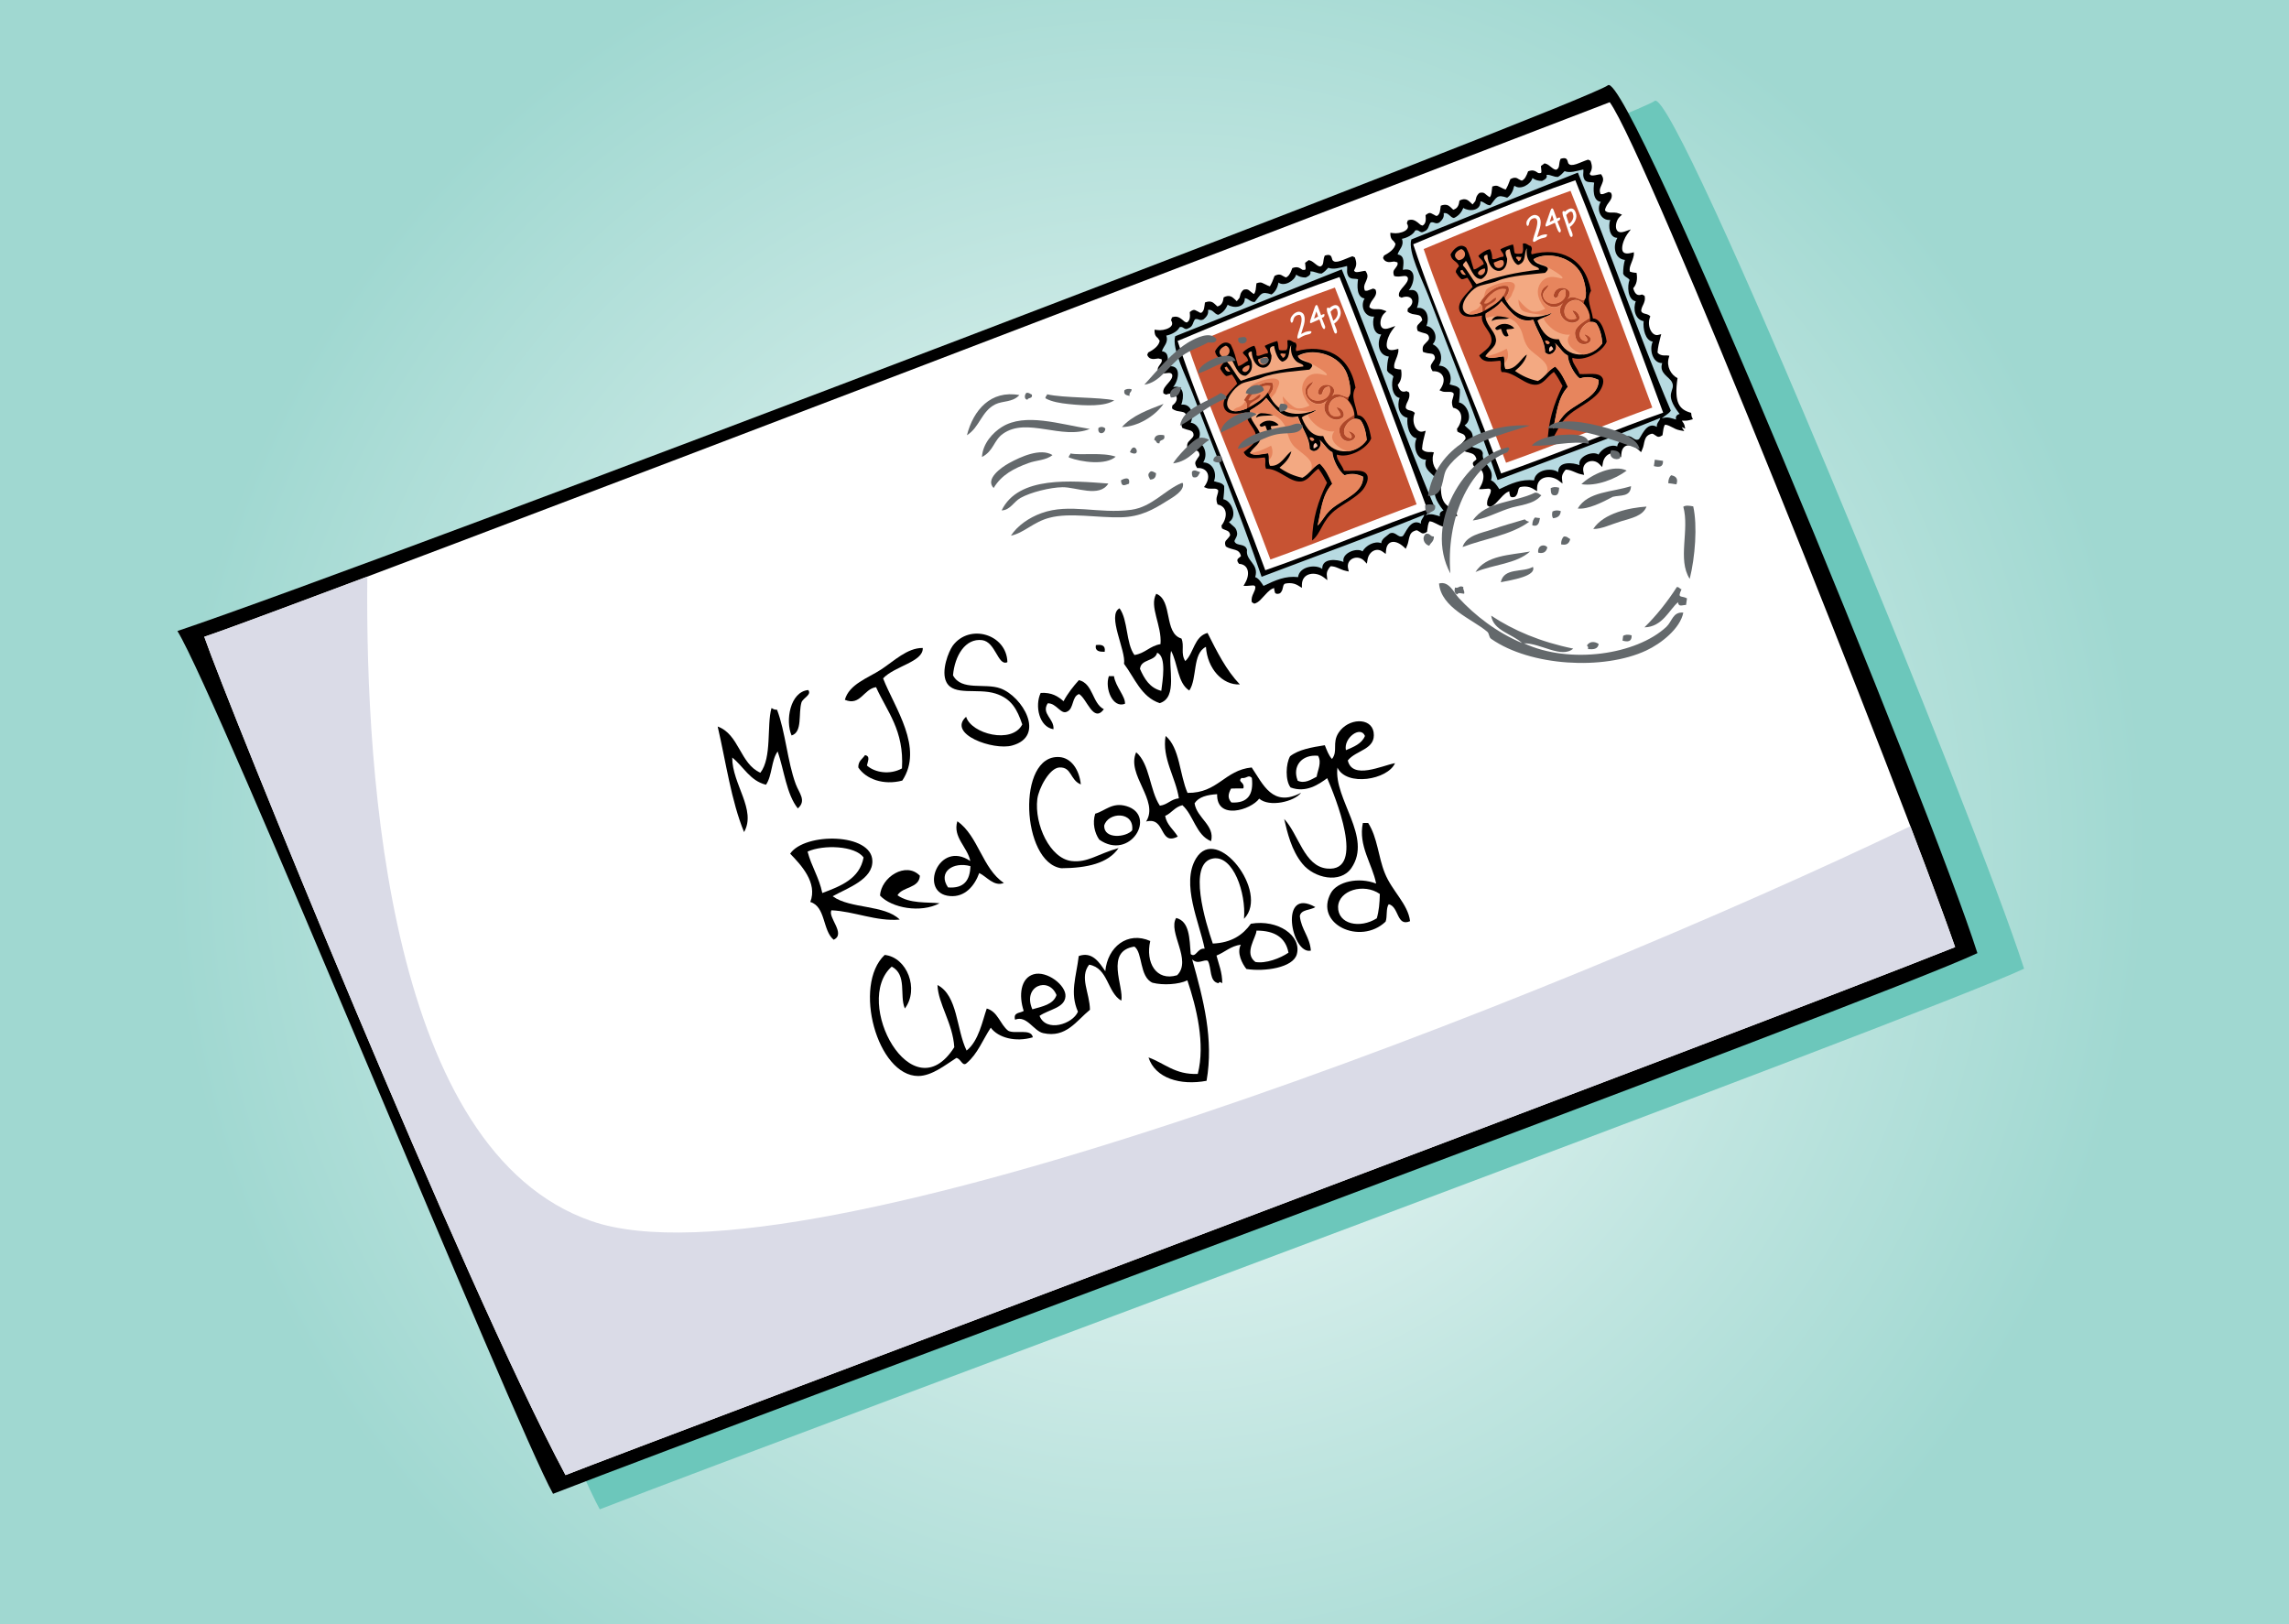 <?xml version="1.0" encoding="UTF-8"?>
<svg id="Layer_2" data-name="Layer 2" xmlns="http://www.w3.org/2000/svg" width="143.08" height="101.54" xmlns:xlink="http://www.w3.org/1999/xlink" viewBox="0 0 143.08 101.54">
  <rect x="0" y="0" width="143.08" height="101.54" fill="#333333" stroke="none"/>
  <defs>
    <radialGradient id="radial-gradient" cx="-216.68" cy="589.42" fx="-216.68" fy="589.42" r="1.22" gradientTransform="translate(11099.21 29866.3) scale(50.89 -50.58)" gradientUnits="userSpaceOnUse">
      <stop offset="0" stop-color="#fff"/>
      <stop offset=".63" stop-color="#c0e5e0"/>
      <stop offset="1" stop-color="#a0d8d1"/>
    </radialGradient>
  </defs>
  <g id="Layer_1-2" data-name="Layer 1">
    <rect width="143.08" height="101.54" fill="url(#radial-gradient)"/>
    <rect x="3.53" y="2.5" width="136.02" height="96.53" fill="none"/>
    <g>
      <path d="M126.52,60.56c-6.16,2.91-76.29,28.86-89.03,33.8-2.37-4.23-20.98-49.89-23.48-53.94C26.69,36.17,102.05,7.4,103.43,6.31c1.27-1,20.2,45.16,23.09,54.25" fill="#6cc7bb"/>
      <path d="M123.6,59.59c-6.15,2.91-76.29,28.86-89.03,33.8-2.37-4.23-20.98-49.89-23.48-53.94C23.77,35.19,99.13,6.42,100.51,5.33c1.27-1,20.2,45.16,23.09,54.25"/>
      <path d="M100.62,6.39c2.27,3.08,18.27,43.23,21.59,52.82-12.79,5.11-82.07,31.12-86.86,33.01-6.4-11.98-21.12-48.19-22.58-52.41,6.1-2.02,83.28-31.65,87.85-33.42" fill="#fff"/>
      <path d="M119.41,51.65c1.23,3.22,2.21,5.87,2.8,7.56-12.79,5.11-82.07,31.12-86.86,33.01-6.4-11.98-21.12-48.19-22.58-52.41,1.16-.39,4.88-1.77,10.19-3.76-.13,12.74,1.41,35.92,14.01,40.29,13.27,4.6,60.28-14.05,82.45-24.69" fill="#dadbe7"/>
      <path d="M72.27,37.12c1.05.4.46,2.47,1.58,2.8.2.46-.07.93.24,1.41.54-.51.55-1.54,1.39-1.76.59,1.17,1.16,2.32,2.02,3.22-1.1.05-2.03-1-2.12-2.35-.86.42-.53,1.98-1.04,2.73-.74-.46-.71-1.7-1.14-2.48-.21,1.04.45,2.91-.71,3.27-1.16-.39-1.56-1.57-2.23-2.46.14-.81-1.09-3.05-.28-3.47.54.74.39,2.18.93,2.92.67-.1.96-.57,1.63-.68.1-1.16-.72-2.34-.27-3.14M71.25,41.8c.28.64.62,1.21,1.34,1.39.07-.58.35-2.16-.26-2.38-.13.55-1.01.38-1.07,1"/>
      <path d="M62.94,41.41c-.57.21-.71-1.28-1.55-1.39-1.05-.13-1.71.97-1.82,2.2.53,1,1.99.46,2.97.82,1.37.5,2.86,2.99.72,3.57-1.16.32-4.07-.71-2.87-1.8.32,1.07,2.87,1.73,3.51.48-.32-.94-.67-1.61-1.67-1.93-1.14-.36-2.61.17-3.07-.71-.36-.69.14-1.94.4-2.29,1.05-1.4,3.36-.71,3.41,1.03"/>
      <path d="M57.68,40.52c.03.86-1.76,1.12-2.48,1.89.72,1.85,2.56,4.34,1.2,6.39-1.17.31-2.27-.09-2.75-.82-.01-.41.26-.53.42-.77.36.06.16.41.12.65.49.44,1.43.6,2.19.18.14-2.39-.93-3.54-1.62-5.08-.78.11-.98,1.2-1.95.79.27-.98,1.45-1.36,2.26-1.89.81-.53,1.64-1.36,2.6-1.35"/>
      <path d="M68.5,40.33c.37-.05.62.02.55.42-.32,0-.62-.03-.55-.42"/>
      <path d="M69.3,42.27c.11,0,.22,0,.33,0,.1.66.73,1.28.69,1.73-.77.3-1.27-.96-1.01-1.72"/>
      <path d="M69,44.34c-.66.88-1.05-.65-1.55-.95-.47.16-.31.91-.75,1.1-.39.21-.66-.54-1.21-.52-.42.66.42.96.36,1.62-.9-.14-1.18-1.47-.8-2.27.69-.04,1.08.21,1.43.52.26-.49.6-.92.96-1.32.9.22.82,1.44,1.56,1.82"/>
      <path d="M50.52,43.14c.24.29-.32.49-.42.77-.21.69.08,1.86-.62,2.07-.4-.91-.1-2.73,1.04-2.84"/>
      <path d="M48.24,44.27c.09.06.18.11.33.1.53,1.39.65,3.25,1.17,4.65.21.57.69,1.03.13,1.52-.71-.89-.85-2.37-1.26-3.56-.4.54-.34,1.52-.73,2.08-1.01-.25-1.4-1.14-2.11-1.7-.01,1.66,1.53,3.27.74,4.66-.8-1.94-1.13-4.36-1.65-6.6,1.35.49,1.39,2.33,2.67,2.89.73-.95.39-2.94.69-4.03"/>
      <path d="M84.25,47.55c.29,1.21,2.12.32,2.95.16-.45,1.04-3.03,1.48-3.6.28-.24,1.98,2.21,4.34.87,6.28-.69,1-2.33.63-3.06-.27-.69-.84-.94-1.95-1.14-2.8.91.96,1.25,2.96,2.68,3.1,2.47.24.48-4.55.01-5.65-.53.39-1.33.94-2.29.58-.34-.44-.3-1.48-.03-1.95.53-.42,1.35-.56,2.17-.69.13.31.24.64.45.86.39-.5-.01-.99.41-1.64.6-.92,2.03-.98,2.19-.04.17,1.1-1.09,1.11-1.61,1.77M84.13,46.9c.49-.21.99-.4,1.19-.89-.27-.67-1.35.13-1.19.89M81.1,48.8c.44.22.85-.06,1.2-.24.07-.44.33-.87.09-1.31-1.04-.1-1.62.67-1.28,1.54"/>
      <path d="M72.86,46.01c.89.74.87,2.42,1.37,3.56,1.91.02,2.3-1.42,4.01-1.59.71,1.04,1.3,2.53,3.09,1.58-.44.57-1.99.92-2.62.37-.52.71-2.67,1.37-2.63-.28-.63.04-1.15.17-1.41.57.14.93,1.29,1.38,1.03,2.37-.95-.39-1.08-1.61-1.79-2.25-.48.11-.67.49-1.08.67.11.58.53.85.79,1.29-1.18.61-.74-1.26-1.98-.94.84-1.31-1.26-2.92-.62-4.33.86.73.84,2.38,1.48,3.34.49-.06.68-.41,1.19-.46-.2-1.31-1.07-2.51-.83-3.9M77.6,48.64c-.27.27.23.23.12.65-.25,0-.51,0-.77.01-.18.34-.23.58.02.87,1.03.06,1.4-.5,1.28-1.54-.23-.23-.31.06-.65.01"/>
      <path d="M67.56,49.04c-.68-.27-.56-1.09-1.33-1.06-.63.02-1.31,1.32-1.39,1.98-.19,1.58.79,3.71,2.14,3.87,1,.12,1.65-.45,2.94-.81-.65.95-1.96,1.25-3.58,1.26-2.5-.35-2.81-7.13-.12-6.95.73.05,1.24.77,1.34,1.71"/>
      <path d="M68.71,52.49c-.28-.4-.44-1.03-.25-1.62.62-.17,1.06-.74,1.96-.47,1.92.58.22,3.45-1.71,2.09M69.02,51.62c-.02.87,1.38.73,1.75.29.14-1.22-1.52-1.15-1.75-.29"/>
      <path d="M59.84,51.34c1.32.93,1.56,2.96,2.91,3.86-.62.25-1.06-.39-1.54-.62-.29.8-.89,1.52-1.83,1.44-1.99-.16-.72-3.55,1.27-2.19-.17-.87-1.11-1.49-.81-2.48M59.26,55.48c1.01.08,1.37-.46,1.4-1.33-1.08-.3-2.06.37-1.4,1.33"/>
      <path d="M85.19,51.45c.11,0,.22,0,.33,0,.59.92.63,2.12,1.04,3.13.45,1.13,1.45,1.93,1.58,3.01-.85.37-.68-.9-1.33-1.06-.19.24-.08.78-.2,1.09-1.59,1.51-4.48.14-3.42-1.79.39-.71,1.73-1.02,2.83-.59-.24-1.23-1.13-2.36-.83-3.79M83.64,56.69c-.02,1.09,1.36,1.39,2.42.72.13-.44.18-.96.19-1.52-1-.7-2.58-.23-2.61.81"/>
      <path d="M52.06,56.04c1.09.79,3.23.51,4.18,1.45-1.47.13-2.85-.52-4.27-.58-.24.44.93,1.48.14,1.84-.7-.57-.49-2.07-1.46-2.36.47-1.2-.58-2.32-1.26-3.02.92-1.34,5.1-1.3,5.14.45.03,1.16-1.54,1.69-2.48,2.21M50.48,53.24c.24.93.72,1.61.92,2.59,1.17-.44,2.33-.89,2.58-2.22-.52-.74-2.51-.82-3.5-.37"/>
      <path d="M77.76,57.44c.14-1.62-.68-3.98-1.93-3.77-1.63.27-.46,4.04-.02,5.32,1.17-.05,1.88-.54,2.38-1.24,1.7-.29,3.19.76,2.87,1.91-.23.84-2.01,1.1-3.15.92-.26-.32-.62-1.01-.35-1.52-.65.09-.99.47-1.52.68.14.55.36,1.03.36,1.73-.1-.06-.2-.13-.22,0-.61-.08-.43-.96-.68-1.4-.25-.12-.61.27-.98-.09.72,2.56,1.35,5,.9,7.59-1.64.31-3.21-.16-3.63-1.46,1.01.36,1.66,1.09,3.08,1.03.48-1.87-.08-4.16-.65-5.85-.54.26-1.52.32-2.18.15-.83-.37-.6-1.88-1.13-2.26-1.87.28-.64,2.51-.82,3.38-.89-.52-.81-2.04-2.01-2.25-.62.79.04,1.77.05,2.82-.85.69-1.49,1.78-2.92,1.46-.6-.13-1.03-1.14-1.76-.84-.13-.48.33-.4.54-.55-.32-.96-.2-2.05.62-2.29.83-.24,2.04.69,1.99,1.38-.05.73-1.01.8-1.62,1.22.41,1.05,2.07.52,2.4-.26-.52-1.18-.11-2.16.05-3.48.85-.31,1.3.42,1.66.95.14-1.52,1.39-2.52,2.81-1.89-.31,1.33.36,2.54,1.68,2.14.95-.94-.6-2.7-.06-3.58.84.21.83,1.28.91,2.26.33.26.41-.4.87-.34-.33-1.65-1.49-4.06-.54-5.64,1.31-2.17,4.59,2.12,3.02,3.75M78.54,58.18c-.01.43-.81,1.41-.07,1.96.64.12,1.56-.23,2.07-.58-.18-.96-.88-1.38-1.99-1.38M64.53,63.1c.63-.18,1.31-.3,1.51-.89-.48-1.19-2.15-.57-1.51.89"/>
      <path d="M57.5,54.75c-.05.8-1.08.67-1.4,1.22.75.54,1.87.42,2.63.5-1.18.63-2.99.3-3.72-.48.06-1.15,1.62-2.15,2.49-1.24"/>
      <path d="M82.22,56.71c-.31.2-.9.14-.97.56.09.86.62,1.28.69,2.16-1.21.29-2.03-4.03.28-2.72"/>
      <path d="M56.55,63.02c-.33-.79.16-2.08-.81-2.59-2.47,2.19,1.27,9.2,3.91,5.04-.09-1.5-1.01-2.71-1.05-3.89,1.28.67,1.17,2.77,1.82,4.1.76-.6.99-1.86,1.26-2.63.7.2.83.99,1.34,1.39.42.23,1.44-.16,1.54.41-1.08.32-2.16.03-2.63-.6-.49.74-.82,1.63-1.49,2.2-.28.28-.37-.27-.66-.31-.72.46-1.53,1.12-2.38,1.13-2.57,0-4.11-5.68-2.1-7.57,1.4.15,2.17,2.14,1.26,3.35"/>
      <path d="M79.68,36.76c-.22.03-.4.21-.6.43-.11.12-.21.23-.31.33-.11.1-.23.19-.37.22l-.15-.09c-.05-.23.03-.41.1-.56.03-.07.06-.14.09-.21.02-.06.03-.12.03-.19-.03-.07-.07-.09-.16-.09-.12,0-.26.03-.38.03h-.2s.1-.18.1-.18c.32-.55.23-1.16-.38-1.2-.14-.17-.12-.25-.07-.32l.19-.16c-.05-.24-.18-.34-.35-.39-.09-.03-.19-.05-.29-.08-.1-.03-.21-.07-.31-.14-.07-.18-.05-.27,0-.35l.15-.17c.12-.14.13-.18.12-.22-.03-.15-.1-.2-.18-.24-.05-.02-.1-.04-.15-.06-.06-.02-.12-.05-.18-.09l-.03-.17c.39-.5.4-1.19-.24-1.32-.11-.28-.07-.42-.03-.55l.05-.18s.02-.1.02-.15c-.05-.08-.13-.11-.25-.11h-.23c-.08,0-.17,0-.26-.04l-.15-.06c.51-.66.22-1.23-.43-1.19-.15-.23-.13-.34-.09-.42l.13-.21c.09-.11.13-.17.09-.29-.04-.13-.11-.16-.22-.18l-.23-.03c-.09-.02-.19-.04-.29-.08-.04-.26.01-.35.07-.43l.18-.19c.11-.11.16-.18.13-.31-.03-.12-.1-.17-.21-.21l-.22-.06c-.09-.03-.18-.06-.27-.1-.08-.2-.05-.29,0-.37l.16-.17.12-.13c-.04-.27-.16-.31-.33-.34-.1-.02-.2-.03-.29-.05-.1-.03-.21-.07-.3-.16l.02-.18c.53-.38.25-.93-.39-.68l-.16-.07c-.05-.13,0-.26.06-.36.03-.05.07-.1.11-.15l.12-.14c.18-.2.29-.36.25-.53-.05-.1-.13-.12-.29-.1l-.27.03c-.09,0-.2,0-.3-.04-.07-.21-.04-.3,0-.37.03-.06.08-.12.12-.18.08-.11.12-.18.08-.3l-.2-.05c-.22.03-.33.05-.43.02-.12-.02-.21-.1-.27-.24l.06-.15c.3-.15.68-.41.72-.74l-.12-.17c-.09-.07-.18-.15-.2-.37v-.15s.14.02.14.02c.24.04.55-.01.76-.13.19-.11.27-.26.13-.48l.06-.18c.28-.11.47.01.61.12l.18.15s.09.05.14.05c.2-.12.21-.34.18-.65.18-.15.26-.15.34-.12l.18.09c.09.06.14.09.21.07.09-.06.13-.14.16-.25.03-.12.04-.26.06-.39.33-.13.49-.02.61.09l.17.16c.29-.08.35-.3.39-.57.35-.19.54-.02.66.09l.16.15.17-.21.07-.26c.04-.09.1-.18.19-.25.15-.04.24-.02.31.02l.16.13c.14.11.16.12.18.12.05-.07.08-.15.1-.26.02-.13.03-.28.05-.41.23-.08.3-.05.37-.02l.19.09c.1.05.19.1.28.12.05-.09.1-.18.14-.27.05-.12.1-.25.15-.38.27-.15.41-.07.52,0,.15.09.18.09.21.09.11-.06.18-.14.23-.24.03-.05.06-.1.08-.16l.07-.18c.27-.1.4-.04.5.02l.14.09c.18.02.19-.02.19-.08,0-.04,0-.1-.01-.16,0-.07-.02-.14-.02-.2l.23-.17c.12.03.2.07.26.12l.18.14c.1.08.19.14.29.14.11-.05.15-.12.17-.23l.03-.21c.01-.07.03-.16.07-.24.3-.1.39-.01.43.12.04.15.06.18.08.19.08.09.22.1.47.02.24-.08.51-.21.75-.29l.15.07c.14.38.1.54-.05.82.04.09.11.11.21.1.16-.01.34-.07.5-.08.16.23.14.35.11.46-.03.1-.07.19-.11.28-.07.15-.12.29-.03.5.02,0,.07.02.16,0,.11-.03.24-.1.35-.13l.14.05c.07.12.06.24.02.35-.02.05-.05.1-.08.15l-.1.14-.09.13c-.11.2-.12.27-.12.34.07.09.18.12.33.13h.27c.09,0,.19.02.29.06l.18.07-.14.13c-.18.17-.27.48-.23.71.04.19.17.34.55.21l.37-.13-.23.31c-.15.21-.31.59-.31.87,0,.22.1.41.57.29l.16-.04v.17c-.02.11-.05.21-.08.3l-.1.26c-.06.16-.11.3-.07.48.22.08.33.07.42.08.07.42,0,.72-.21.96.11.39.28.49.55.39l.16.08c.06.24-.02.43-.09.57-.03.07-.07.13-.09.21-.02.06-.03.12-.03.18.04.09.1.12.19.15.06.02.12.03.18.05.07.02.14.06.2.13-.25.55.08,1.26.49,1.16l.19-.05-.05.19c-.08.31-.16.62-.18.96.06.08.13.12.22.15.05.02.11.02.17.03h.2s.15.02.15.02l-.04.14c-.14.52.13,1.05.55,1.26-.23,1.56.12,1.97.85,2.17l.03.22.08.18c-.24.07-.36.09-.48.09h-.21c.11.15.14.21.15.27l.05.23-.22-.1.16.25-.27-.05c-.1-.02-.2-.05-.28-.09l-.24-.12c-.14-.07-.26-.13-.4-.14-.05.07-.08.16-.1.26-.03.13-.03.27-.06.4-.18.12-.26.11-.33.08l-.16-.1c-.09-.06-.13-.09-.2-.07-.26.07-.35.21-.4.38-.03.09-.05.19-.07.29-.02.1-.05.22-.1.32l-.07.16c-.61-.64-1.18-.54-1.23.1l-.02.22-.18-.13c-.39-.3-.88-.02-.96.5l-.04.24-.17-.18c-.4-.42-1.15-.13-1,.49l.04.18-.18-.04c-.1-.02-.19-.05-.28-.09l-.24-.1c-.14-.06-.28-.1-.44-.1-.16.18-.26.36-.23.59l.03.28-.22-.17c-.52-.4-1.35-.3-1.37.44v.21s-.18-.11-.18-.11c-.24-.16-.52-.23-.88-.15-.07.04-.1.1-.12.21-.01.06-.03.13-.05.19-.03.07-.07.14-.14.2-.12.05-.24.06-.31-.03l-.05-.2v-.11Z"/>
      <path d="M73.61,21.32c1.37,4.2,3.65,9.3,5.48,14.33,3.41-1.18,7.54-2.91,10.13-3.8-1.8-4.85-3.6-9.82-5.49-14.53-3.63,1.25-6.91,2.66-10.13,4" fill="#fff"/>
      <path d="M79.91,17.7c-.06.27-.17.53-.43.71-.65-.22-.64-.04-1.05.47-.26.02-.38-.22-.62-.24.02.62-.73.64-1.07.41-.11.25-.26.48-.59.63-.24-.03-.34-.37-.64-.3.05.26-.1.43-.27.58-.25.14-.32-.07-.54,0-.15.18-.11.45-.41.56-.27.17-.31-.16-.56-.06-.12.27-.54.47-.83.52.16.45-.18.65-.27.98.49.06.36.6.33.96.93-.2.73.86.37,1.28.72-.17.68.65.51,1.1.64-.08.8.64.59,1.13.49.05.78.76.39,1.14.51.23.68.88.39,1.34.61,0,.88.69.67,1.17.22.09.49.07.64.3.02.29-.03.56-.05.83.53.1.91,1.08.35,1.43.29.31.46.31.51.69.03.23-.2.43-.16.53.14.31.67.08.78.52-.11.69.77.86.51,1.7.22.08.37.32.52.55.75-.36,1.38-.64,2.16-.55.08-.67,1.1-.82,1.51-.51-.02-.71.94-.6,1.33-.44-.13-.54.82-.92,1.19-.66.19-.35.75-.68,1.17-.51.02-.28.32-.42.53-.61.37-.16.51.3.8.17.15-.06.47-1.18,1.15-.78-.04-.24.17-.36.21-.56-3.68,1.48-6.06,2.32-10.17,3.88-1.25-3.7-2.94-7.85-4.33-11.51-.39-1.02-1.3-2.76-1.07-3.53,3.51-1.39,7.17-2.9,10.41-4.18,2.01,4.84,3.82,10.23,5.81,14.88-.11.2-.4.32-.57.49.38-.14.62,0,.9.07-.05-.17.02-.3.22-.36-1.07-1.35-.2-1.42-.48-1.99-.17-.34-.82-.55-.61-1.19-.6.01-.83-.85-.59-1.34-.47-.07-.63-.81-.57-1.28-.53-.1-.68-.76-.49-1.24-.52-.11-.54-.97-.39-1.34-.11-.17-.31-.17-.4-.39,0-.3.03-.59.11-.86-.67-.07-.76-.89-.47-1.38-.51,0-.58-.75-.45-1.12-.58.06-.89-.65-.59-1.13-.51-.07-.47-.82-.41-1.2-.2-.06-.46.02-.6-.18-.15-.27-.05-.43-.09-.65-.43.11-.86.24-1.17.11-.12.13-.24.26-.41.36-.27.02-.45-.15-.72-.13.07.2-.09.29-.28.38-.23,0-.43-.05-.6-.18-.1.39-.75.77-1.11.49" fill="#b7dae1"/>
      <path d="M88.55,31.53c-2.47.88-6.05,2.35-9.14,3.45-1.73-4.68-3.81-9.39-5.15-13.36,2.93-1.22,5.92-2.49,9.18-3.64,1.75,4.4,3.44,9.02,5.11,13.55" fill="#c75333"/>
      <path d="M77.41,22.88c.15,0,.42-.23.61-.33-.06-.28-.24-.31-.34-.51.16-.18.5-.39.73-.42.12.23.14.42.13.59.11.13.45-.12.7-.12.08-.17-.15-.31-.18-.47.21-.11.55-.24.78-.3.08.2.05.36.11.55.13.06.3.03.46.02.12-.16.06-.4.06-.61.22-.07.32.13.51.15.16.24-.05.31.05.52,1.76-.46,3.32.2,3.7,2.28-.32.56.02,1.05.12,1.73.54,0,.77.9.86,1.45-.25.64-1.41,1.27-2.14,1.01-.07.26.33.66.44,1.01.47.05,1.21-.14,1.43.24.16.26-.06.7-.24.93-.42.52-1.28.92-1.77,1.32-.82.67-.84,1.42-1.41,1.87.01-1.34.39-2.51.93-3.61-.17-.31-.34-.63-.54-.88-.42.29-.63.75-1.08.8-.71.08-1.4-.83-2.19-.79-.12-.28.02-.44-.08-.71-.5.03-1.07.2-1.32-.33.41-.36.88-.6.75-1.13-.1-.45-.67-.84-.57-1.36-.57.1-1.19.19-1.39-.26-.24-.55.44-1.12.8-1.53-.08-.24-.21-.39-.32-.57-.05-.01-.22.09-.36.09-.16-.09-.32-.36-.37-.45,0-.16.11-.26.2-.37-.13-.35-.45-.28-.53-.73.17-.33.6-.76.98-.42.28.56.27.74.47,1.35"/>
      <path d="M76.97,25.6s.63.16,1.21-.18c.59-.34,1.04-.91,1.04-.91,0,0,.32.61.75.67.43.06,1.71,0,1.71,0l.77.36s.29,1.47.9,1.89c.61.42.75.57,1.13.36.38-.2.6-1.09.5-1.36-.1-.26-.32-.27-.32-.27,0,0,.05-.3-.08-.63-.12-.32-.32-.52-.32-.52,0,0,.33-.82-.36-1.37-.69-.55-1.92-.42-2.57-.26-.65.16-2.77.51-3.08.64-.32.14-.4.09-.66.44-.26.36-.62,1.12-.62,1.12" fill="#ae482a" fill-rule="evenodd"/>
      <path d="M82.12,28.03c.14-.02.14-.1.24-.14-.02-.1-.07-.16-.13-.2-.14.07-.14.2-.12.34" fill="#fbc0aa"/>
      <path d="M82.16,27.48c-.07-.12-.17-.16-.3-.13.02.22.21.3.3.13" fill="#e7855d"/>
      <path d="M78.14,25.66c-.08.63.55,1.04.64,1.53.1.54-.4.71-.65,1.13.29.2.74.05,1.14,0,.1.29-.03.49.11.8.68.08,1-.72,1.34-.9-.1.41-.39.73-.74,1.02.43.31.91.52,1.43.63.47-.25.61-.65,1.09-.91.36.35.57.78.79,1.27-.66.72-.7,1.71-.92,2.62.31-.31.49-.75.92-1.09.75-.61,1.95-.98,1.92-1.96-.33-.16-.7-.25-1.17-.09-.34-.25-.73-.98-.75-1.44-.34-.14-.54-.6-.86-.81.4.27-.16,1.04-.56.61-.01-.72-.4-1.11-.74-2.04-.94.24-1.44-.53-1.98-1.16-.22.3-.61.54-.99.77" fill="#f3a982"/>
      <path d="M78.03,25.01c.27.13.56-.34.76-.34.02.36-.72.39-.7.76.68-.33,1.21-.72,1.33-1.3-.52-.18-1.19.43-1.39.88" fill="#e7855d"/>
      <path d="M84.29,24.79c.24-.14.06-1.15-.18-1.61-.58-1.12-2.17-1.42-2.99-.93.16.51,1.34.3.73.86-.64.08-2.16.15-2.98.5-.41.17-.99.23-1.29.39-.44.25-1.05,1-.83,1.45.18.37.66.3,1.18.09,0-.24.04-.35-.16-.53.3-.55,1.04-1.25,1.77-1.07.14.35-.07.54-.2.77.56,1.19,1.72,1.42,2.93.9-.14.23-.69.29-.9.49.29.74.7,1.21,1.34,1.16.44,1.22,2,1.25,2.72.24-.03-.37-.12-.88-.38-1.23-.67-.47-1.59.98-.61,1.12.18-.17-.18-.36-.12-.45,1.11.37-.49,1.24-.6-.02-.04-.43.54-.76.91-.99-.03-.52-.47-1.18-.93-1.12-.92.12-.84,1.52.1,1.15-.03-.24-.27-.41-.24-.5.34,0,.58.48.35.65-.61.46-1.54-.45-.93-1.12-.84.87-2.09-.67-.89-1.14-.1.3-.43.42-.36.73.17.79,1.67.49,1.37-.42-.34.02-.4.24-.46.47-.06.02-.11.04-.17.07-.02-.06-.06-.09-.09-.11.04-.93,1.54-.54.83.23.34-.46.89.1,1.08-.02" fill="#f3a982"/>
      <path d="M80.18,22.37c.17-.04.16-.17.19-.27-.13.06-.19-.06-.34.03.02.14.12.1.14.24" fill="#e7855d"/>
      <path d="M77.67,23.18c.21.23.52-.12.41-.35-.09,0-.5.16-.41.35" fill="#e7855d"/>
      <path d="M79.23,22.34c-.14-.1-.38.06-.6.13.07.6.82.31.6-.13" fill="#e7855d"/>
      <path d="M76.9,23.23c-.07-.11-.15-.2-.22-.31l-.13.05c.06.22.18.29.35.26" fill="#e7855d"/>
      <path d="M76.9,22.34c-.03.12-.2.17-.18.31.31.32.54.83.84,1.16,1.33-.49,2.53-.74,3.91-.9.03-.17-.3-.16-.48-.36-.28-.29-.32-.65-.28-.98-.21.33,0,.86-.54,1.04-.28-.06-.48-.65-.53-.98-.4.05-.24.35-.16.6,0,1.11-1.18.98-1.24-.26-.43.06-.06.41-.02.6.09.35.05.69-.34.92-.54.05-.72-.83-.99-1.15" fill="#f3a982"/>
      <path d="M76.45,22.32c.51-.06.51-.59.17-.71-.41.16-.55.48-.17.71" fill="#e7855d"/>
      <path d="M79.67,25.91c-.32.15-.8,0-1.16.2.09-.4.95-.51,1.16-.2"/>
      <path d="M79.92,26.56c-.01.05-.3.07-.46.08-.08.08.09.28.1.4-.23.15-.36-.08-.46-.42-.09-.04-.29.19-.37-.06.38-.39.91-.31,1.19,0"/>
      <path d="M78.14,25.66c.38-.23.77-.47.99-.77.55.64,1.04,1.4,1.98,1.16.34.93.73,1.31.74,2.04.39.43.96-.34.56-.61.31.21.52.66.86.81.03.46.41,1.19.75,1.44.48-.16.84-.07,1.17.09.04.98-1.16,1.36-1.92,1.96-.42.34-.6.78-.92,1.09.22-.91.26-1.9.92-2.62-.22-.49-.43-.93-.79-1.27-.28.15-.45.35-.63.55.58-.76-.7-1.25-1.05-1.73-.43-.6-.23-.97-.73-1.53-.51-.57-1.58-.42-1.58-.42l-.34.09c.09.49.56.84.63,1.26.1.54-.4.71-.65,1.13.19-.02.42-.08.62-.15.37-.14.7-.32.7-.32,0,0,.27.52-.13.9,0-.13.01-.26-.04-.42-.4.05-.84.19-1.13,0,.24-.44.74-.6.64-1.14-.08-.42-.55-.78-.63-1.26-.02-.08-.02-.17,0-.27" fill="#e7855d"/>
      <path d="M77.85,25.08c.12.14.08.25.09.46-.32.13-.64.21-.87.15.05-.09.15-.18.33-.23.21-.06.35-.21.44-.38M79.47,24.93c-.04-.07-.08-.15-.12-.23.13-.23.34-.42.2-.77-.59-.15-1.19.28-1.55.75.07-.24.11-.47.2-.56.21-.2,1.18-.56,1.57-.43.39.13.08.51,0,.77-.05.19-.28.3-.31.47M82.28,25.61c-.11.05-.23.09-.34.13-.14,0-1.06-.07-1.41-.22-.38-.17-.34-.74-.34-.74,0,0,.35.46.72.68s.95-.11.95-.11c0,0-.82-.87-.28-1.62.54-.75,1.45-.07,1.35-.34-.08-.2-1.19-.79-1.78-1.09v-.03c.8-.49,2.39-.19,2.97.93.24.46.41,1.47.17,1.61-.18.11-.69-.39-1.03-.04.57-.73-.85-1.07-.88-.16.04.03.07.05.09.11l.17-.07c.06-.23.13-.45.46-.47.3.92-1.2,1.21-1.37.42-.07-.31.26-.43.36-.73-1.2.47.05,2.01.89,1.14-.61.67.32,1.58.93,1.12.23-.17-.01-.66-.35-.65-.03.09.22.26.24.5-.93.38-1.02-1.03-.1-1.15.46-.06.89.6.93,1.12-.37.23-.95.56-.91.99.11,1.26,1.71.39.6.02-.06.09.3.28.12.45-.98-.13-.07-1.58.61-1.12.26.35.34.87.38,1.23-.29.41-.72.65-1.16.7-.2-.06-.43-.15-.64-.32-.65-.51-.22-.93-.22-.93,0,0-.67.11-1.32-.55-.25-.25-.33-.41-.33-.51.21-.08.43-.15.52-.29" fill="#e7855d"/>
      <path d="M83.59,19.39c-.04-.1-.1-.13-.18-.1-.07.03-.15.1-.24.2.02.08.04.17.08.28l.09.28c.11-.07.19-.17.24-.29.05-.12.05-.24,0-.36M83.76,19.33c.07.17.06.33-.02.51-.07.15-.18.28-.34.39l.13.33c.06.16.06.26-.02.29-.05.02-.09-.02-.13-.13-.02-.04-.12-.34-.31-.91l-.08-.21c-.03-.08-.04-.15-.05-.22-.01-.08,0-.12.04-.14.04-.02.08,0,.12.03.07-.08.15-.13.25-.17.19-.07.33,0,.41.22M82.28,19.47l-.14.45c.06-.03.14-.07.25-.13-.01-.04-.03-.1-.05-.16-.03-.08-.05-.13-.06-.16M82.79,19.68s0,.09-.04.13c-.02.01-.06.04-.13.07l.21.53s0,.05,0,.09c-.01.04-.03.06-.05.07-.05.02-.12-.07-.19-.26l-.03-.1-.03-.1-.06-.14-.25.11c-.1.05-.18.08-.25.11-.04.02-.07.01-.08-.02,0-.02,0-.05,0-.09,0-.02.04-.11.09-.28l.2-.58c.03-.09.06-.14.1-.15.04-.01.07.02.1.1.02.06.06.15.1.27l.1.27c.05-.03.09-.05.11-.06.06-.02.1-.01.12.04M81.97,20.76s0,.05-.04.08c-.03.02-.06.04-.09.05-.03,0-.07.02-.12.03-.05.01-.1.02-.12.03-.11.04-.2.08-.28.13-.06.04-.1.06-.11.07-.06.02-.1.02-.11-.01-.02-.05,0-.16.06-.35.1-.29.15-.47.16-.53.05-.21.05-.37.01-.47-.04-.11-.12-.13-.25-.08-.09.03-.15.09-.19.16-.02.04-.04.1-.06.19-.02.07-.04.1-.07.11-.04.01-.06,0-.08-.06-.04-.11-.02-.23.08-.36.08-.11.19-.2.31-.24.08-.03.17-.03.26.01.09.04.15.1.18.18.06.15.06.35,0,.59l-.18.59c.13-.07.22-.1.25-.12.06-.02.13-.04.21-.05.11-.02.17,0,.19.03" fill="#fff" fill-rule="evenodd"/>
      <path d="M94.4,30.71c-.22.03-.4.21-.6.43-.11.12-.21.23-.31.33-.11.1-.23.19-.37.22l-.15-.09c-.05-.23.03-.41.1-.56.03-.07.06-.14.09-.21.02-.06.03-.12.03-.19-.03-.07-.07-.09-.16-.09-.12,0-.26.03-.38.03h-.2s.1-.18.1-.18c.31-.55.23-1.16-.38-1.2-.14-.17-.12-.25-.07-.32l.19-.16c-.05-.24-.18-.34-.35-.39-.09-.03-.19-.05-.29-.08-.1-.03-.21-.07-.31-.14-.07-.18-.05-.27,0-.35l.15-.17c.12-.14.13-.18.12-.22-.03-.15-.1-.2-.18-.24-.05-.02-.1-.04-.15-.06-.06-.02-.12-.05-.18-.09l-.03-.17c.39-.5.4-1.19-.24-1.32-.11-.28-.07-.42-.03-.55l.05-.18s.02-.1.02-.15c-.05-.08-.13-.11-.25-.11h-.23c-.08,0-.17,0-.26-.04l-.15-.06c.51-.66.22-1.23-.43-1.19-.15-.23-.13-.33-.09-.42l.13-.21c.08-.11.13-.17.09-.29-.04-.13-.11-.16-.22-.18l-.23-.03c-.09-.02-.19-.04-.29-.09-.04-.25.01-.35.07-.43l.18-.19c.11-.11.16-.17.13-.31-.03-.12-.1-.17-.21-.21l-.22-.06c-.09-.03-.18-.06-.27-.1-.08-.2-.05-.29,0-.37l.16-.17.12-.13c-.04-.27-.16-.31-.33-.34-.1-.02-.2-.03-.29-.05-.1-.03-.21-.07-.3-.16l.02-.18c.54-.38.25-.93-.39-.68l-.15-.07c-.05-.13,0-.26.06-.36.03-.05.07-.1.11-.15l.12-.14c.17-.2.29-.36.25-.53-.05-.1-.13-.12-.29-.1l-.27.03c-.09,0-.2,0-.3-.04-.07-.21-.04-.3,0-.37.04-.06.08-.12.13-.18.08-.11.12-.18.08-.3l-.2-.05c-.22.03-.33.05-.43.02-.12-.03-.21-.1-.27-.24l.06-.15c.3-.16.68-.41.72-.74l-.12-.17c-.09-.07-.18-.16-.2-.37v-.15s.14.02.14.02c.24.04.55-.01.76-.13.19-.11.27-.26.13-.48l.06-.18c.28-.11.46.01.61.12l.18.15s.09.05.14.05c.2-.12.21-.34.18-.65.18-.15.26-.15.34-.12l.18.09c.09.06.14.09.21.07.09-.06.13-.14.16-.24.03-.12.04-.26.06-.39.33-.13.49-.02.61.09l.17.16c.29-.08.35-.3.39-.57.35-.19.54-.02.66.09l.16.15.17-.21.07-.26c.04-.09.1-.18.19-.25.15-.04.24-.02.31.02l.16.13c.14.11.16.12.18.12.05-.07.08-.15.1-.26.02-.13.03-.28.05-.41.22-.08.3-.05.37-.02l.19.09c.1.05.19.1.28.12.05-.09.1-.18.14-.27.05-.12.1-.25.15-.38.27-.15.41-.08.52,0,.15.09.18.09.21.09.11-.06.18-.14.23-.24.03-.05.05-.1.08-.16l.07-.18c.27-.1.4-.04.5.02l.14.09c.18.02.19-.02.19-.08,0-.04,0-.1-.01-.16,0-.07-.02-.14-.02-.2l.23-.17c.12.03.2.07.26.12l.18.14c.1.08.19.14.29.14.11-.05.15-.13.17-.23l.03-.21c.01-.07.03-.16.07-.24.3-.1.39-.01.43.12.04.15.06.18.08.19.08.09.22.1.47.02.24-.08.51-.21.74-.28l.15.07c.14.38.1.54-.05.82.04.09.11.11.21.1.16-.01.34-.07.5-.08.16.23.14.35.11.46-.03.1-.07.19-.11.28-.07.16-.12.29-.03.5.02,0,.07.02.16,0,.11-.03.24-.1.35-.13l.14.05c.07.12.06.24.02.35-.02.05-.05.1-.08.15l-.1.14-.09.13c-.11.2-.12.27-.12.34.07.09.18.12.33.13h.26c.09,0,.19.02.29.06l.18.07-.14.13c-.18.17-.27.48-.23.71.04.19.17.34.55.21l.37-.13-.23.31c-.15.21-.31.59-.31.87,0,.22.1.41.57.29l.16-.04v.17c-.02.11-.05.21-.08.3l-.1.26c-.06.16-.11.3-.07.48.22.08.33.06.42.08.07.42,0,.72-.21.96.11.39.28.49.55.39l.16.08c.06.24-.02.42-.09.57-.03.07-.07.13-.09.21-.02.06-.03.12-.03.18.04.09.1.12.19.15.06.02.12.03.18.05.07.02.14.06.2.13-.25.55.08,1.26.49,1.16l.19-.05-.05.19c-.08.31-.16.63-.18.96.06.08.13.12.22.15.05.02.11.03.17.03h.2s.15.02.15.02l-.04.14c-.15.52.13,1.05.55,1.26-.23,1.56.12,1.97.85,2.17l.03.22.08.18c-.24.07-.36.09-.48.09h-.21c.11.15.14.21.16.27l.05.23-.22-.1.16.25-.28-.05c-.1-.02-.2-.05-.28-.09l-.24-.12c-.14-.07-.26-.13-.4-.14-.05.07-.08.16-.1.26-.03.13-.03.27-.06.4-.18.12-.26.11-.33.08l-.16-.1c-.08-.06-.13-.09-.2-.07-.26.07-.35.21-.41.38-.03.09-.05.19-.07.29-.02.1-.05.22-.1.32l-.07.16c-.61-.63-1.18-.54-1.23.1l-.02.22-.18-.13c-.4-.3-.88-.02-.96.5l-.04.24-.17-.18c-.4-.42-1.15-.13-1,.49l.04.18-.19-.04c-.1-.02-.19-.05-.28-.09l-.24-.1c-.15-.06-.28-.1-.44-.1-.16.18-.26.36-.23.59l.03.28-.22-.17c-.52-.4-1.35-.3-1.37.44v.21s-.18-.11-.18-.11c-.24-.16-.52-.23-.88-.15-.07.04-.1.1-.12.21-.01.06-.03.13-.05.19-.03.07-.07.14-.14.2-.12.05-.24.06-.31-.03l-.05-.2v-.11Z"/>
      <path d="M88.34,15.28c1.37,4.2,3.65,9.3,5.49,14.32,3.41-1.18,7.54-2.91,10.13-3.8-1.79-4.85-3.6-9.82-5.49-14.53-3.62,1.25-6.91,2.66-10.13,4" fill="#fff"/>
      <path d="M94.64,11.65c-.06.27-.17.53-.43.71-.65-.22-.64-.04-1.05.47-.25.02-.38-.22-.62-.24.02.62-.73.64-1.07.41-.11.25-.26.48-.59.63-.24-.03-.34-.37-.64-.3.05.26-.1.43-.27.58-.25.14-.32-.07-.54,0-.15.18-.11.45-.41.56-.27.17-.31-.16-.56-.06-.12.27-.54.47-.83.52.16.45-.18.65-.27.98.49.06.36.6.33.96.92-.2.73.86.37,1.28.72-.17.69.65.51,1.1.64-.08.8.64.59,1.13.49.05.78.76.39,1.14.51.23.68.88.39,1.34.61,0,.88.69.67,1.17.22.08.49.07.64.3.02.29-.03.56-.05.83.53.1.91,1.08.35,1.43.29.31.46.31.51.69.03.23-.2.43-.15.53.14.31.67.08.78.52-.11.69.77.86.51,1.7.22.08.37.32.52.55.75-.36,1.38-.64,2.17-.55.08-.67,1.1-.82,1.51-.51-.02-.71.94-.6,1.33-.44-.13-.53.82-.92,1.19-.66.19-.35.75-.68,1.17-.51.02-.28.32-.42.53-.61.37-.16.51.3.8.17.15-.06.47-1.18,1.15-.78-.04-.24.17-.36.21-.56-3.68,1.48-6.06,2.32-10.17,3.88-1.25-3.7-2.93-7.85-4.32-11.51-.39-1.02-1.3-2.76-1.07-3.53,3.51-1.39,7.17-2.9,10.41-4.18,2.01,4.84,3.82,10.23,5.81,14.88-.11.2-.4.32-.57.49.38-.14.62,0,.9.07-.05-.17.02-.3.22-.35-1.07-1.35-.2-1.42-.48-1.99-.17-.34-.82-.55-.61-1.19-.6.01-.82-.85-.59-1.34-.47-.07-.62-.81-.57-1.28-.53-.1-.68-.76-.49-1.24-.52-.11-.54-.97-.39-1.34-.11-.17-.31-.17-.4-.39,0-.3.03-.59.11-.86-.67-.07-.76-.89-.47-1.38-.51,0-.58-.75-.45-1.12-.58.06-.89-.65-.59-1.13-.51-.07-.47-.82-.41-1.2-.2-.06-.46.02-.6-.18-.15-.27-.05-.43-.08-.65-.43.11-.86.24-1.17.11-.12.13-.24.26-.41.36-.27.02-.45-.15-.72-.13.07.2-.09.29-.28.38-.23,0-.43-.05-.6-.18-.1.39-.75.77-1.11.49" fill="#b7dae1"/>
      <path d="M103.28,25.48c-2.47.88-6.05,2.35-9.14,3.45-1.74-4.68-3.81-9.39-5.15-13.36,2.93-1.22,5.91-2.49,9.18-3.64,1.75,4.4,3.44,9.02,5.11,13.55" fill="#c75333"/>
      <path d="M92.14,16.84c.15,0,.42-.23.61-.33-.06-.28-.24-.31-.34-.51.16-.18.5-.39.73-.42.12.23.13.42.13.59.11.13.45-.12.7-.12.08-.17-.15-.31-.18-.47.21-.11.55-.24.78-.3.08.2.05.36.11.55.13.06.3.03.45.02.12-.16.06-.4.06-.62.22-.07.32.13.5.15.16.24-.05.31.05.52,1.76-.46,3.32.2,3.71,2.28-.32.56.02,1.05.12,1.73.54,0,.77.9.86,1.45-.25.64-1.41,1.27-2.14,1.01-.07.26.33.66.44,1.01.47.05,1.21-.14,1.43.24.16.26-.05.7-.24.93-.42.52-1.28.92-1.77,1.32-.82.67-.84,1.42-1.41,1.87.01-1.34.39-2.51.93-3.61-.17-.31-.34-.63-.54-.88-.42.29-.63.75-1.08.8-.71.08-1.4-.83-2.19-.79-.12-.28.02-.44-.08-.71-.5.03-1.07.2-1.32-.33.41-.36.88-.6.75-1.13-.1-.45-.67-.84-.57-1.36-.57.1-1.19.19-1.39-.26-.24-.55.44-1.12.8-1.53-.08-.24-.21-.39-.32-.57-.05-.01-.22.09-.36.09-.16-.09-.32-.36-.37-.45,0-.16.11-.26.2-.37-.13-.36-.45-.28-.53-.73.17-.33.6-.76.98-.42.28.56.27.74.47,1.35"/>
      <path d="M91.7,19.55s.63.16,1.21-.18c.59-.34,1.04-.91,1.04-.91,0,0,.32.61.75.67.43.06,1.71,0,1.71,0l.77.36s.29,1.47.9,1.89c.61.42.75.57,1.13.36.38-.2.6-1.09.5-1.36-.1-.26-.32-.27-.32-.27,0,0,.05-.3-.08-.63-.12-.32-.32-.52-.32-.52,0,0,.33-.82-.36-1.37-.69-.55-1.92-.42-2.57-.26-.65.16-2.77.5-3.08.64-.32.14-.4.09-.66.44-.26.35-.62,1.12-.62,1.12" fill="#ae482a" fill-rule="evenodd"/>
      <path d="M96.85,21.98c.14-.02.14-.1.24-.14-.02-.1-.07-.16-.13-.2-.14.07-.14.2-.12.34" fill="#fbc0aa"/>
      <path d="M96.88,21.43c-.07-.12-.17-.16-.3-.13.02.22.21.3.3.13" fill="#e7855d"/>
      <path d="M92.86,19.61c-.08.63.55,1.04.64,1.53.1.54-.4.71-.65,1.13.29.2.74.05,1.14,0,.1.29-.03.49.11.8.68.08,1-.72,1.34-.9-.1.41-.39.73-.74,1.02.43.31.91.52,1.43.63.47-.25.61-.65,1.09-.91.36.35.57.78.79,1.27-.66.72-.7,1.71-.92,2.62.31-.31.49-.75.92-1.09.75-.61,1.95-.98,1.92-1.96-.33-.16-.7-.25-1.18-.09-.34-.25-.73-.98-.75-1.44-.34-.14-.54-.6-.86-.81.4.27-.16,1.04-.56.61-.01-.72-.4-1.11-.74-2.03-.94.24-1.44-.53-1.98-1.16-.22.31-.61.54-.99.77" fill="#f3a982"/>
      <path d="M92.76,18.96c.27.13.56-.34.76-.34.02.36-.72.39-.7.76.68-.33,1.21-.72,1.33-1.3-.52-.18-1.19.43-1.39.88" fill="#e7855d"/>
      <path d="M99.02,18.74c.24-.14.06-1.15-.18-1.61-.58-1.12-2.17-1.42-2.99-.93.15.52,1.34.3.73.86-.64.08-2.16.15-2.98.5-.41.17-.99.23-1.29.39-.44.25-1.05,1-.83,1.45.18.37.66.3,1.18.09,0-.24.03-.35-.16-.53.3-.55,1.04-1.25,1.77-1.07.14.35-.07.54-.2.77.56,1.19,1.72,1.42,2.93.9-.14.23-.69.29-.9.49.29.74.7,1.21,1.34,1.16.44,1.22,2,1.25,2.72.24-.03-.37-.12-.88-.38-1.24-.67-.47-1.59.99-.61,1.12.18-.17-.18-.36-.12-.45,1.11.37-.49,1.24-.6-.02-.04-.43.54-.76.91-.99-.03-.52-.47-1.18-.93-1.12-.92.12-.83,1.52.1,1.15-.03-.24-.27-.41-.24-.5.34,0,.58.48.35.65-.61.46-1.54-.45-.93-1.12-.84.87-2.09-.67-.89-1.14-.1.3-.43.42-.36.73.17.79,1.67.49,1.37-.42-.33.02-.4.24-.46.47-.06.02-.12.04-.17.07-.02-.06-.06-.09-.09-.11.04-.93,1.54-.54.83.23.35-.47.89.1,1.08-.02" fill="#f3a982"/>
      <path d="M94.91,16.32c.17-.04.16-.17.19-.27-.13.06-.19-.06-.34.03.02.14.12.1.14.24" fill="#e7855d"/>
      <path d="M92.4,17.13c.21.23.52-.12.41-.35-.09,0-.5.16-.41.35" fill="#e7855d"/>
      <path d="M93.96,16.29c-.14-.1-.38.06-.59.13.06.6.82.31.59-.13" fill="#e7855d"/>
      <path d="M91.63,17.18c-.07-.11-.15-.2-.22-.31-.04.02-.09.03-.13.05.06.22.18.29.35.26" fill="#e7855d"/>
      <path d="M91.63,16.29c-.03.12-.2.17-.18.31.31.32.54.83.84,1.16,1.33-.49,2.53-.74,3.91-.9.03-.17-.29-.16-.48-.36-.29-.29-.32-.65-.28-.98-.21.33,0,.86-.54,1.04-.28-.06-.48-.65-.53-.98-.4.05-.24.35-.16.6,0,1.11-1.18.98-1.24-.26-.43.06-.07.41-.02.6.09.35.05.69-.34.92-.54.05-.72-.83-.99-1.15" fill="#f3a982"/>
      <path d="M91.17,16.27c.51-.06.51-.59.17-.7-.41.16-.55.47-.17.7" fill="#e7855d"/>
      <path d="M94.4,19.87c-.32.15-.8,0-1.16.2.09-.4.95-.51,1.16-.2"/>
      <path d="M94.65,20.51c-.01.05-.31.07-.46.08-.08.08.09.28.1.4-.23.15-.36-.08-.46-.42-.09-.04-.29.19-.37-.06.37-.39.91-.31,1.19,0"/>
      <path d="M92.86,19.61c.38-.23.77-.47.99-.77.55.64,1.04,1.41,1.98,1.16.34.93.73,1.31.74,2.03.39.43.96-.34.56-.61.31.21.52.66.86.81.03.46.41,1.19.75,1.44.48-.16.84-.07,1.18.09.03.98-1.16,1.36-1.92,1.96-.42.34-.6.78-.92,1.09.22-.91.26-1.9.92-2.62-.22-.49-.44-.93-.79-1.27-.28.15-.45.35-.63.55.58-.76-.7-1.25-1.05-1.73-.43-.59-.23-.96-.73-1.53-.51-.57-1.58-.42-1.58-.42l-.34.09c.09.49.56.84.63,1.26.1.54-.4.71-.65,1.13.19-.02.42-.08.62-.15.37-.14.7-.32.7-.32,0,0,.26.52-.13.9,0-.13.02-.26-.04-.42-.4.04-.84.19-1.13,0,.24-.43.74-.6.64-1.14-.08-.42-.55-.78-.63-1.26-.02-.08-.02-.17,0-.27" fill="#e7855d"/>
      <path d="M92.58,19.03c.12.14.08.25.09.46-.32.13-.64.21-.87.15.05-.09.15-.18.33-.23.21-.06.35-.21.44-.38M94.2,18.89c-.04-.07-.08-.15-.12-.23.13-.23.34-.42.2-.77-.59-.15-1.19.28-1.55.75.07-.24.11-.47.2-.56.21-.2,1.18-.56,1.57-.43.39.13.08.51,0,.77-.06.2-.28.3-.31.47M97.01,19.56c-.11.05-.23.09-.34.13-.14,0-1.06-.07-1.41-.22-.38-.17-.34-.74-.34-.74,0,0,.35.46.72.68.37.23.95-.11.95-.11,0,0-.82-.87-.28-1.62.54-.75,1.45-.07,1.35-.34-.08-.2-1.19-.79-1.78-1.09v-.04c.8-.49,2.39-.19,2.97.93.24.46.41,1.47.17,1.61-.18.11-.69-.39-1.03-.04.58-.73-.85-1.07-.88-.16.04.03.07.05.09.11l.17-.07c.06-.23.13-.45.46-.47.3.92-1.2,1.21-1.37.42-.07-.31.26-.43.36-.73-1.2.47.05,2.01.89,1.14-.61.67.32,1.58.93,1.12.23-.17-.01-.66-.35-.65-.03.09.22.26.24.5-.93.38-1.02-1.03-.1-1.15.46-.06.9.6.93,1.12-.37.23-.94.56-.91.99.11,1.26,1.71.39.6.02-.06.09.3.28.12.45-.98-.13-.07-1.58.61-1.12.26.36.34.87.38,1.24-.29.41-.72.65-1.16.7-.2-.06-.43-.15-.64-.32-.65-.51-.22-.93-.22-.93,0,0-.67.11-1.32-.55-.25-.25-.33-.41-.33-.51.21-.08.43-.15.52-.29" fill="#e7855d"/>
      <path d="M98.32,13.34c-.04-.1-.1-.13-.18-.1-.07.03-.15.1-.24.2.02.08.04.17.08.28l.09.28c.11-.07.19-.17.24-.29.05-.12.05-.24,0-.36M98.49,13.28c.07.17.06.33-.02.51-.07.15-.18.29-.34.4l.13.33c.06.16.06.26-.02.29-.05.02-.09-.02-.13-.13-.02-.04-.12-.34-.31-.91l-.08-.21c-.03-.08-.04-.15-.05-.22-.01-.08,0-.12.04-.14.04-.02.08,0,.12.03.07-.08.15-.13.25-.17.19-.07.33,0,.41.22M97.01,13.43l-.14.45c.06-.03.14-.07.25-.13-.01-.04-.03-.1-.05-.16-.03-.08-.05-.13-.06-.16M97.52,13.64s0,.09-.04.13c-.02.01-.06.04-.13.07l.21.53s0,.05,0,.09c-.01.04-.03.06-.05.07-.05.02-.12-.07-.19-.26l-.04-.1-.03-.1-.06-.14-.25.11c-.1.05-.18.08-.25.11-.04.02-.07.01-.08-.02,0-.02,0-.05,0-.09,0-.02.04-.11.1-.28l.2-.58c.03-.09.06-.14.1-.15.04-.01.07.02.1.1.02.06.06.15.1.27l.1.27c.05-.03.09-.06.11-.06.06-.02.1-.01.12.04M96.69,14.72s0,.05-.03.08c-.03.02-.06.04-.09.05-.03,0-.07.02-.12.03-.05.01-.1.02-.12.03-.11.04-.2.08-.28.13-.06.04-.1.06-.11.07-.06.02-.1.02-.11-.02-.02-.05,0-.16.06-.35.1-.29.15-.47.16-.53.05-.21.06-.37.02-.47-.04-.1-.13-.13-.25-.08-.09.03-.15.09-.19.16-.02.04-.04.1-.06.19-.01.07-.04.1-.06.11-.04.01-.06,0-.08-.06-.04-.11-.02-.24.08-.36.08-.11.19-.2.31-.24.08-.03.17-.03.26.01.09.04.15.1.18.18.06.15.06.35,0,.59l-.18.59c.13-.06.22-.1.25-.12.06-.02.13-.04.21-.05.11-.02.17,0,.18.03" fill="#fff" fill-rule="evenodd"/>
      <path d="M76.04,21.19c-.01.26-.28.24-.53.22-.54.31-1.1.46-1.61.83-.83.6-1.4,1.68-2.37,1.81.74-.81,1.8-2.12,2.86-2.71.35-.19,1.25-.67,1.65-.14" fill="#64696c"/>
      <path d="M77.93,21.24c0,.34-.68.32-.51-.12.19-.02.48-.16.51.12" fill="#64696c"/>
      <path d="M77.23,22.56c-.97.03-1.53.53-2.3.78-.26-.52,2-1.65,2.3-.78" fill="#64696c"/>
      <path d="M79.31,22.45c.03.38-.66.47-.52-.04.2-.01.37-.14.52.04" fill="#64696c"/>
      <path d="M79,24.4c-.25.22-.79.34-1.13.18.05-.49,1.09-.76,1.13-.18" fill="#64696c"/>
      <path d="M73.84,24.21c-.09.35-.23.66-.65.64-.2-.37.2-.72.65-.64" fill="#64696c"/>
      <path d="M76.64,24.92c-1.11.39-1.88,1.17-2.88,1.69.17-1.1,1.68-1.45,2.56-2.05.12.11.38.1.32.36" fill="#64696c"/>
      <path d="M70.73,24.33c.02.21-.17.17-.12.42-.2-.04-.4-.08-.32-.36.1-.07.24-.1.44-.06" fill="#64696c"/>
      <path d="M80.06,25.24c.21,0,.42.01.42.2-.05.22-.24.27-.45.31-.11-.12-.09-.41.03-.51" fill="#64696c"/>
      <path d="M69.65,25.03c-.58.38-1.74.35-2.86.23-.49-.05-1.06-.14-1.44-.36-.01-.14.09-.14.1-.25,1.04.24,3.28.17,4.2.38" fill="#64696c"/>
      <path d="M64.16,24.56c.18-.02.22.07.34.11.06.28-.23.16-.28.32-.22-.02-.18-.33-.06-.43" fill="#64696c"/>
      <path d="M63.72,24.7c-.44.47-1.02.34-1.51.58-.87.44-.97,1.43-1.77,1.93.4-1.57,1.49-2.84,3.28-2.51" fill="#64696c"/>
      <path d="M72.73,25.25c-.55.79-1.64,1.43-2.6,1.45.65-.73,1.64-1.08,2.6-1.45" fill="#64696c"/>
      <path d="M78.55,25.91c-.74.38-1.45.79-2.23,1.13-.05-.79,1.69-1.62,2.23-1.13" fill="#64696c"/>
      <path d="M81.43,26.62c-.14.55-.82.43-1.41.5-1.04.12-1.89.88-2.65.93.22-.78,1.88-1.23,3.12-1.41.34-.05.64-.32.95-.02" fill="#64696c"/>
      <path d="M68.14,26.81c-1.75.72-3.95-.76-5.45.31-.58.41-.58,1.08-1.31,1.45.05-.84.67-1.52,1.25-1.88,1.45-.9,3.59-.17,5.51.13" fill="#64696c"/>
      <path d="M69.09,26.79c0,.37-.51.42-.43-.03.12-.1.32-.09.43.03" fill="#64696c"/>
      <path d="M72.77,27.22c.1.39-.31.2-.29.49-.24.05-.16-.18-.33-.2.02-.31.28-.36.62-.3" fill="#64696c"/>
      <path d="M75.59,27.5c-.76.48-1.2,1.33-2.26,1.47.14-.29,1.23-1.52,1.66-1.6.19-.03.41.02.59.13" fill="#64696c"/>
      <path d="M70.63,28.27c.29-.84.8.42,0,0" fill="#64696c"/>
      <path d="M76.38,28.58c0,.09-.01.17-.02.26-.12.11-.41.09-.52-.04,0-.29.35-.42.53-.22" fill="#64696c"/>
      <path d="M69.74,28.55c-.61.55-2.13.35-2.93.05-.01-.14.09-.14.1-.25.69.13,2-.09,2.83.2" fill="#64696c"/>
      <path d="M65.79,28.45c-.42.34-.99.31-1.5.5-.88.32-1.68.72-2.18,1.56-.54-.55.44-1.27.97-1.56.73-.4,1.96-.96,2.71-.5" fill="#64696c"/>
      <path d="M75.02,29.52c-.11.15-.13.4-.45.31-.06-.08-.08-.2-.06-.35.17-.16.32,0,.51.04" fill="#64696c"/>
      <path d="M71.92,29.47c.18-.02.22.07.34.11,0,.28-.13.4-.37.4-.12-.24-.18-.34.04-.51" fill="#64696c"/>
      <path d="M70.57,30.24c-.29.1-.47.22-.5-.21.19-.12.6-.27.5.21" fill="#64696c"/>
      <path d="M73.94,30.21c.11.48-.61.87-1.03,1.13-.8.5-1.6.97-2.83,1-1.48.04-3.21-.31-4.48.03-1.01.26-1.57.94-2.41,1.12.4-.62,1.13-1.13,1.91-1.41,1.77-.64,3.57.07,5.62-.21,1.29-.18,2.08-1.23,3.13-1.67.03,0,.06,0,.09,0" fill="#64696c"/>
      <path d="M69.28,30.23c-.55.9-2.02.22-2.86.23-.78.01-2.01.32-2.63.67-.43.24-.65.77-1.18.78,1.05-2.18,4.39-1.85,6.67-1.68" fill="#64696c"/>
      <path d="M102.49,28.09c-1.57-.57-3.83-1.39-5.75-1.32.49-.74,2.5-.37,3.75,0,.86.25,1.88.66,2,1.32" fill="#64696c"/>
      <path d="M95.61,26.61c-1.82.57-4.06,1.08-5.17,2.69-.36.53-.1,1.75-1.18,1.7.5-3.04,3.44-4.54,6.35-4.4" fill="#64696c"/>
      <path d="M99.31,27.74c-1.14-.21-2.27.18-3.56.12.26-.35,1.11-.63,1.87-.67.53-.03,1.67-.12,1.69.55" fill="#64696c"/>
      <path d="M100.71,28.15c.42,0,.62.14.56.49-.27.18-.77-.03-.56-.49" fill="#64696c"/>
      <path d="M103.44,28.74c.17.02.34.05.51.07.02.39-.23.42-.57.33.02-.14.04-.27.06-.41" fill="#64696c"/>
      <path d="M94.27,27.97c.17.1-.01.19-.04.3-2.51.96-3.84,4.3-3.57,7.58-1.68-3.1.89-7.31,3.62-7.89" fill="#64696c"/>
      <path d="M101.68,29.42c-.7.53-1.91,1-2.83.85.61-.61,2.04-1.26,2.83-.85" fill="#64696c"/>
      <path d="M104.45,29.71c.29.05.47.2.34.57-.17-.02-.34-.05-.51-.07,0-.24.07-.39.17-.49" fill="#64696c"/>
      <path d="M101.95,30.39c-.02.7-.68.55-1.14.67-.62.33-1.56.81-2.19.73.64-1.08,2.16-1.01,3.33-1.4" fill="#64696c"/>
      <path d="M97.46,30.49c-.02.25-.05.49-.28.48-.27,0-.23-.25-.25-.45.13-.07.29-.1.52-.03" fill="#64696c"/>
      <path d="M105.84,31.66c.27,1.2.12,3.17-.22,4.53-.78-1.21,0-3.04-.4-4.51.14-.1.38-.07.63-.02" fill="#64696c"/>
      <path d="M102.92,31.67c-.23.6-.98.73-1.59.92-.62.19-1.26.5-1.74.48.65-1,2.28-1.33,3.33-1.4" fill="#64696c"/>
      <path d="M96.35,30.96c-.49.61-1.4.6-2.1.85-.75.26-1.43.63-2.19.73.82-1.21,2.62-1.12,3.89-1.74.22-.01.26.11.39.16" fill="#64696c"/>
      <path d="M97.56,31.95c-.02.33-.23.42-.48.45-.07-.1-.08-.24-.04-.42.13-.07.29-.1.52-.03" fill="#64696c"/>
      <path d="M95.95,32.35c.1.02.2.03.31.04-.05.3-.12.57-.48.45,0-.24.07-.39.17-.49" fill="#64696c"/>
      <path d="M89.7,31.58c.08.46-.29.33-.39.57-.19-.1-.23-.31-.23-.55.14-.1.38-.07.63-.02" fill="#64696c"/>
      <path d="M95.6,32.61c-1.15.85-2.79,1.06-4.18,1.59.24-.74,1.18-.87,1.82-1.09.67-.24,1.41-.44,2.07-.64.07.07.15.13.29.15" fill="#64696c"/>
      <path d="M97.76,33.54c.22-.01.26.11.39.16-.06.28-.24.41-.57.33,0-.24.07-.39.17-.49" fill="#64696c"/>
      <path d="M96.72,34.22c-.06.28-.24.41-.57.33-.06-.46.38-.57.57-.33" fill="#64696c"/>
      <path d="M89.13,33.37c.3-.04.24.18.5.17,0,.33-.2.38-.29.58-.31-.07-.51-.5-.21-.75" fill="#64696c"/>
      <path d="M95.64,34.48c-.87.78-2.31.81-3.41,1.28.67-1.05,2.13-1.05,3.41-1.28" fill="#64696c"/>
      <path d="M95.82,35.44c.24.58-1.32.82-2.01.96.2-.94,1.38-.59,2.01-.96" fill="#64696c"/>
      <path d="M104.82,36.7c.17,0,.16.12.29.14-.29.61-.01.37.34.57-.02.13-.04.27-.06.41-.24,0-.47.15-.5-.17-.54.45-.97,1.55-2.1,1.57.75-.74,1.42-1.58,2.02-2.51" fill="#64696c"/>
      <path d="M95.15,40.21c-.63-.59-1.8-.77-1.94-1.72,1.39.92,3.07,1.64,5.13,2.06-.74.64-2.01-.34-3.08-.33,2.88,1.33,7.03.71,8.9-1.03.37-.35.4-.95,1.06-.89-.19.99-1.39,1.94-2.32,2.37-2.67,1.25-7.25.98-9.69-.73-.16-.11-.1-.32-.25-.45-.95-.8-2.87-1.48-3.01-3.01.62-.18.93.57,1.23.9,1.02,1.1,2.36,2.15,3.98,2.83" fill="#64696c"/>
      <path d="M90.95,36.73c.24.08.25-.16.52-.03-.04.18.1.23.05.42-.16-.01-.38-.1-.42.04-.18-.05-.21-.21-.15-.43" fill="#64696c"/>
      <path d="M101.99,39.72c.02.39-.23.43-.57.33.01-.1.03-.2.04-.3.13-.07.29-.1.53-.03" fill="#64696c"/>
      <path d="M99.93,40.26c-.05.33-.34.35-.67.32.03-.11,0-.18-.07-.22.17-.27.47-.28.74-.1" fill="#64696c"/>
    </g>
  </g>
</svg>